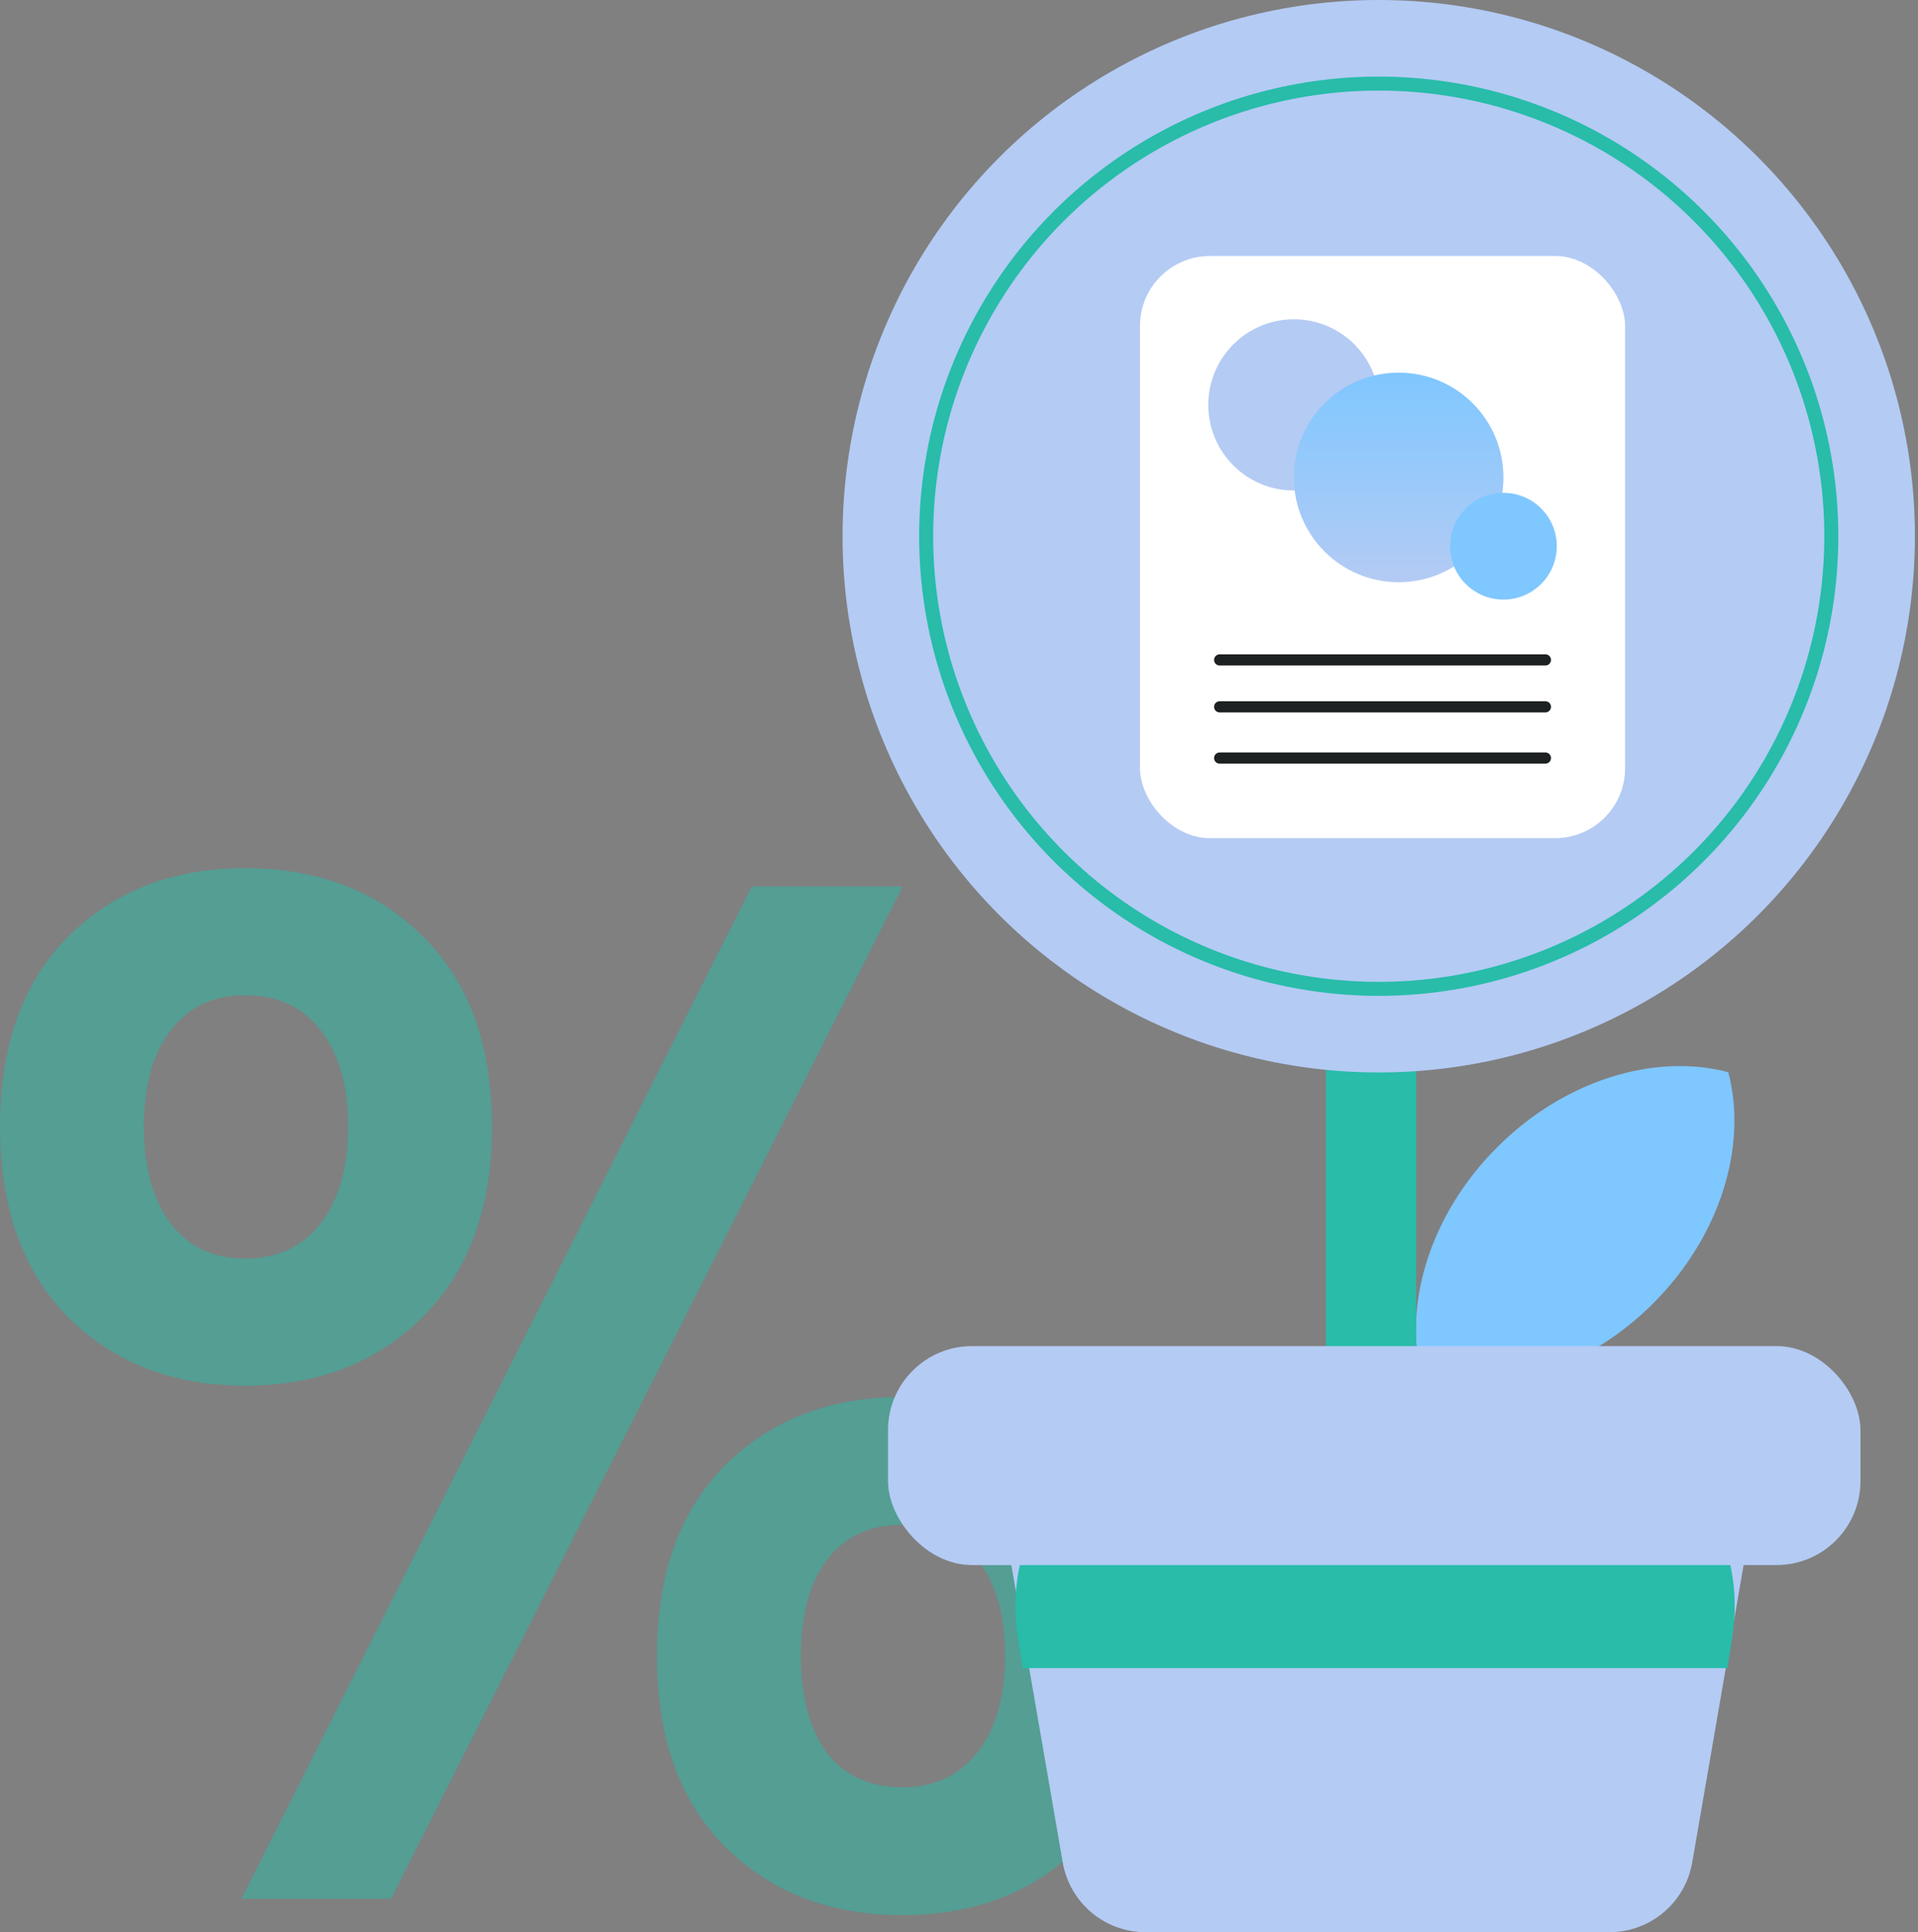 <svg width="137" height="138" viewBox="0 0 137 138" fill="none" xmlns="http://www.w3.org/2000/svg">
<rect x="0" y="0" width="137" height="138" fill="#808080" stroke="none"/>
<path d="M17.497 98.965C12.35 98.965 8.138 97.335 4.863 94.074C1.621 90.78 0 86.242 0 80.461C0 74.679 1.621 70.158 4.863 66.898C8.138 63.637 12.35 62.007 17.497 62.007C22.71 62.007 26.955 63.637 30.23 66.898C33.506 70.158 35.143 74.679 35.143 80.461C35.143 86.242 33.489 90.78 30.18 94.074C26.905 97.335 22.677 98.965 17.497 98.965ZM27.924 135.62H17.246L53.693 63.318H64.471L27.924 135.62ZM17.497 89.889C19.803 89.889 21.607 89.049 22.911 87.368C24.214 85.688 24.866 83.385 24.866 80.461C24.866 77.536 24.214 75.251 22.911 73.604C21.641 71.923 19.836 71.083 17.497 71.083C15.224 71.083 13.452 71.923 12.182 73.604C10.912 75.251 10.277 77.536 10.277 80.461C10.277 83.385 10.912 85.688 12.182 87.368C13.452 89.049 15.224 89.889 17.497 89.889ZM64.471 136.78C59.291 136.78 55.063 135.15 51.788 131.889C48.546 128.629 46.925 124.091 46.925 118.276C46.925 112.461 48.546 107.923 51.788 104.662C55.063 101.402 59.291 99.772 64.471 99.772C69.618 99.772 73.829 101.419 77.105 104.713C80.414 107.973 82.068 112.494 82.068 118.276C82.068 124.057 80.414 128.595 77.105 131.889C73.829 135.15 69.618 136.78 64.471 136.78ZM64.471 127.654C66.744 127.654 68.532 126.814 69.835 125.133C71.139 123.452 71.791 121.167 71.791 118.276C71.791 115.351 71.139 113.066 69.835 111.419C68.566 109.738 66.777 108.898 64.471 108.898C62.132 108.898 60.327 109.738 59.057 111.419C57.82 113.066 57.202 115.351 57.202 118.276C57.202 121.2 57.82 123.503 59.057 125.183C60.327 126.83 62.132 127.654 64.471 127.654Z" fill="#28BCA9" fill-opacity="0.5"/>
<path fill-rule="evenodd" clip-rule="evenodd" d="M123.449 76.578C118.243 75.201 111.783 77.097 106.938 81.942C102.092 86.787 100.197 93.247 101.573 98.453C106.779 99.83 113.239 97.934 118.084 93.089C122.93 88.243 124.825 81.783 123.449 76.578Z" fill="#7FC7FF"/>
<rect x="94.711" y="60.26" width="6.44" height="44.16" fill="#28BCA9"/>
<circle cx="98.481" cy="38.298" r="38.298" fill="#b4cbf4"/>
<circle cx="98.481" cy="38.298" r="32.327" stroke="#28BCA9"/>
<path d="M71.545 107.762C70.911 104.094 73.735 100.74 77.457 100.74H119.325C123.047 100.74 125.871 104.094 125.237 107.762L120.872 133.022C120.374 135.899 117.879 138 114.959 138H81.823C78.904 138 76.408 135.899 75.911 133.022L71.545 107.762Z" fill="#b4cbf4"/>
<path fill-rule="evenodd" clip-rule="evenodd" d="M86.535 100.74C77.935 100.74 71.368 108.42 72.705 116.915L73.055 119.14H123.386L123.736 116.915C125.072 108.42 118.505 100.74 109.906 100.74H86.535Z" fill="#28BCA9"/>
<rect x="63.431" y="96.14" width="69.46" height="15.64" rx="6" fill="#b4cbf4"/>
<rect x="81.427" y="18.283" width="34.651" height="41.581" rx="5" fill="white"/>
<circle cx="92.419" cy="28.919" r="6.114" fill="#b4cbf4"/>
<circle cx="99.903" cy="34.099" r="7.485" fill="url(#paint0_linear_3348_7280)"/>
<circle cx="107.388" cy="39.012" r="3.812" fill="#7FC7FF"/>
<path fill-rule="evenodd" clip-rule="evenodd" d="M86.718 47.133C86.718 46.913 86.896 46.734 87.116 46.734H110.388C110.608 46.734 110.787 46.913 110.787 47.133C110.787 47.353 110.608 47.531 110.388 47.531H87.116C86.896 47.531 86.718 47.353 86.718 47.133Z" fill="#1E2121"/>
<path fill-rule="evenodd" clip-rule="evenodd" d="M86.718 50.484C86.718 50.264 86.896 50.086 87.116 50.086H110.388C110.608 50.086 110.787 50.264 110.787 50.484C110.787 50.704 110.608 50.883 110.388 50.883H87.116C86.896 50.883 86.718 50.704 86.718 50.484Z" fill="#1E2121"/>
<path fill-rule="evenodd" clip-rule="evenodd" d="M86.718 54.14C86.718 53.92 86.896 53.742 87.116 53.742H110.388C110.608 53.742 110.787 53.92 110.787 54.14C110.787 54.36 110.608 54.539 110.388 54.539H87.116C86.896 54.539 86.718 54.36 86.718 54.14Z" fill="#1E2121"/>
<defs>
<linearGradient id="paint0_linear_3348_7280" x1="99.903" y1="26.615" x2="99.903" y2="41.584" gradientUnits="userSpaceOnUse">
<stop stop-color="#7FC7FF"/>
<stop offset="1" stop-color="#b4cbf4"/>
</linearGradient>
</defs>
</svg>
